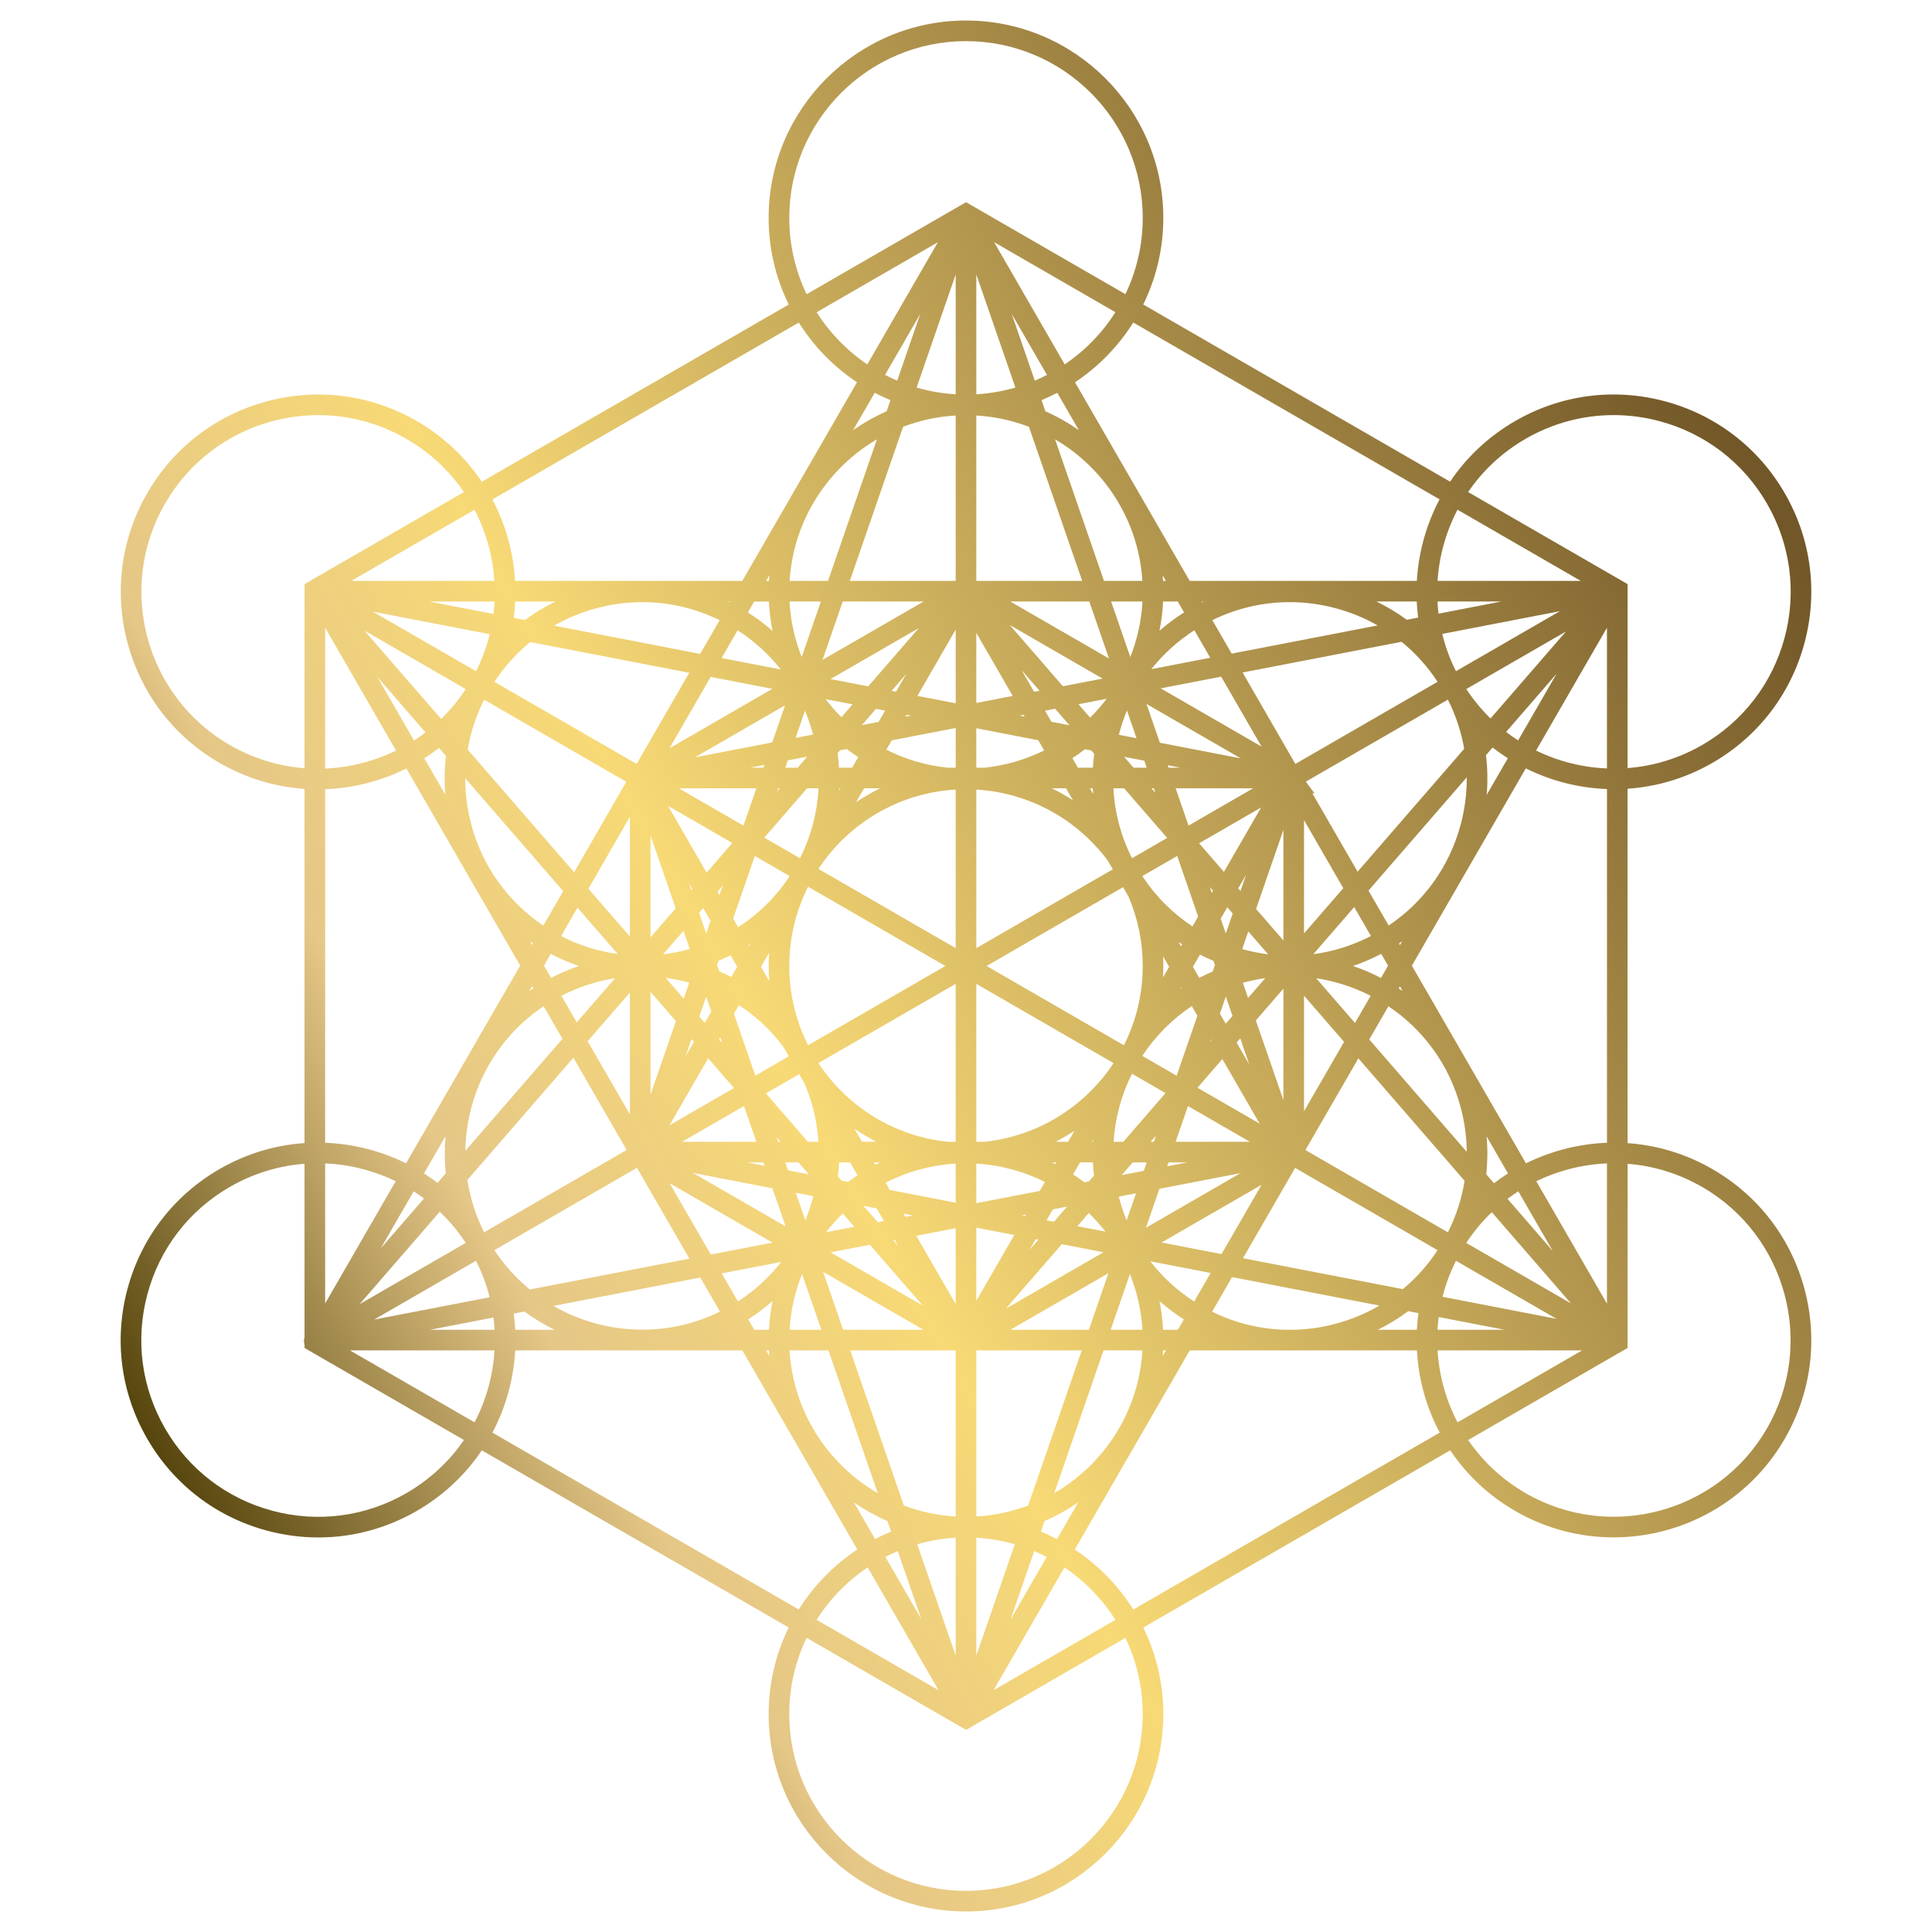<?xml version="1.0" encoding="UTF-8"?><svg id="Layer_2" xmlns="http://www.w3.org/2000/svg" xmlns:xlink="http://www.w3.org/1999/xlink" viewBox="0 0 1500 1500"><defs><style>.cls-1{fill:url(#New_Gradient_Swatch_2);stroke-width:0px;}</style><linearGradient id="New_Gradient_Swatch_2" x1="114.27" y1="1116.98" x2="1385.7" y2="382.92" gradientUnits="userSpaceOnUse"><stop offset="0" stop-color="#56450d"/><stop offset=".21" stop-color="#e5c787"/><stop offset=".39" stop-color="#f7d976"/><stop offset=".99" stop-color="#725728"/></linearGradient></defs><path class="cls-1" d="M170.36,907.71c-35.44,20.46-60.79,53.5-71.39,93.03-10.59,39.53-5.16,80.82,15.31,116.26,20.46,35.44,53.5,60.79,93.03,71.39,13.2,3.54,26.59,5.29,39.9,5.29,26.55,0,52.75-6.96,76.36-20.59,20.53-11.86,37.67-27.94,50.52-47.06l238.26,137.56c-9.97,20.32-15.58,43.14-15.58,67.26,0,84.48,68.73,153.21,153.21,153.21s153.21-68.73,153.21-153.21c0-24.1-5.6-46.91-15.56-67.22l238.33-137.6c12.61,18.78,29.56,35.03,50.44,47.08,24.07,13.9,50.37,20.5,76.35,20.5,52.99,0,104.6-27.48,132.94-76.58,20.46-35.44,25.9-76.73,15.31-116.26-10.59-39.53-35.94-72.57-71.39-93.03-20.53-11.85-43.02-18.65-65.99-20.22v-275.14c22.56-1.53,45.12-8.09,65.99-20.14,35.44-20.46,60.79-53.5,71.39-93.03,10.59-39.53,5.16-80.82-15.31-116.26-20.46-35.44-53.5-60.79-93.03-71.39-39.53-10.59-80.82-5.16-116.26,15.31-20.55,11.86-37.69,27.96-50.55,47.09l-238.24-137.55c9.97-20.32,15.58-43.14,15.58-67.26,0-84.48-68.73-153.21-153.21-153.21s-153.21,68.73-153.21,153.21c0,24.13,5.61,46.97,15.59,67.29l-238.32,137.6c-12.61-18.81-29.58-35.09-50.48-47.15-35.44-20.46-76.73-25.9-116.26-15.31-39.53,10.59-72.57,35.94-93.03,71.39-42.24,73.16-17.08,167.05,56.08,209.29,20.55,11.87,43.07,18.68,66.08,20.24v274.98c-23,1.56-45.52,8.37-66.08,20.23ZM315.58,1159.23c-31.74,18.33-68.72,23.19-104.12,13.71s-64.99-32.19-83.32-63.93c-18.33-31.74-23.19-68.72-13.71-104.12s32.19-64.99,63.93-83.32c18.08-10.44,37.86-16.49,58.08-18.03v134.89c-.59,1.74-.6,3.64,0,5.4v2.72l123.76,71.46c-11.44,16.72-26.57,30.79-44.63,41.22ZM431.38,467.01c-8.4,4.07-16.37,8.88-23.82,14.37l-8.71-1.68c.55-4.22.93-8.45,1.13-12.68h31.4ZM1099.93,467.01c.2,4.18.56,8.34,1.1,12.49l-8.81,1.7c-7.38-5.42-15.26-10.16-23.56-14.19h31.26ZM1069.73,1032.45c8.32-4.11,16.2-8.96,23.58-14.48l7.95,1.54c-.59,4.31-1,8.63-1.22,12.94h-30.31ZM998.72,1032.45c-19.88-.38-39.49-5.11-57.65-14.06l15.5-26.85,114.35,22.1c-10.48,6.12-21.85,10.88-33.89,14.11-10.89,2.92-21.93,4.47-32.92,4.7h-5.39ZM400.04,1032.45c-.21-4.21-.6-8.41-1.17-12.58l8.36-1.62c7.37,5.45,15.18,10.19,23.31,14.2h-30.51ZM368.45,1104.29l-96.73-55.85h112.26c-.56,9.18-2.04,18.38-4.48,27.46-2.67,9.96-6.38,19.46-11.05,28.38ZM498.71,467.52c20.68,0,41.13,4.72,60.02,13.99l-15.11,26.17-113.46-21.93c10.19-5.82,21.19-10.38,32.82-13.5,11.82-3.17,23.82-4.73,35.74-4.73ZM1037.03,472.23c11.54,3.09,22.45,7.59,32.56,13.35l-113.32,21.9-15.01-25.99c18.89-9.27,39.34-13.99,60.03-13.99,11.92,0,23.92,1.57,35.74,4.73ZM927.14,1010.52c-13.38-8.62-24.79-19.25-34.07-31.25l46.88,9.06-12.81,22.19ZM365.95,640.3c-3.2-11.94-4.76-24.05-4.73-36.09l76.04,87.67-15.43,26.72c-27.53-18.48-47.23-45.96-55.89-78.3ZM342.47,558.18l-59.47-68.56,78.6,45.38c-5.57,8.49-11.98,16.25-19.12,23.18ZM375.86,543.23l110.42,63.75-40.55,70.24-82.61-95.24c2.26-13.35,6.52-26.39,12.74-38.75ZM1078.15,718.58l-15.66-27.12,76.29-87.95c.09,12.26-1.47,24.61-4.73,36.77-8.67,32.34-28.36,59.82-55.9,78.3ZM1134.05,859.7c3.06,11.44,4.62,23.04,4.72,34.57l-75.68-87.24,14.87-25.76c27.63,18.48,47.4,46.02,56.08,78.43ZM1158.24,941.14l61.38,70.76-81.22-46.89c5.75-8.77,12.41-16.76,19.84-23.87ZM1124.14,956.77l-110.62-63.87,41.12-71.21,82.46,95.07c-2.2,13.79-6.54,27.27-12.96,40.01ZM561.16,687.5l-2.55,7.38-1.54-2.66,4.09-4.71ZM548.61,677.55l-29.95-51.88,49.94,28.83-19.99,23.04ZM586.01,664.56l27.03,15.6-.61,1.06c-10.62,15.86-24.1,28.87-39.35,38.71l-3.88-6.72,16.81-48.66ZM652.2,582.54l5.19-1c2.9,2.21,5.89,4.32,8.94,6.32l-4.72,8.17h-10.22c-.22-3.79-.58-7.56-1.08-11.31l1.89-2.18ZM842.38,581.72l4.92.95,2.24,2.58c-.47,3.59-.81,7.19-1.02,10.79h-11.61l-4.31-7.46c3.36-2.16,6.62-4.45,9.79-6.85ZM930.98,654.72l48.15-27.8-28.88,50.02-19.27-22.22ZM941.79,691.6l-.96,1.66-1.59-4.6,2.55,2.94ZM930.24,711.6l-4.43,7.68c-15.38-10.15-28.6-23.37-38.92-39.1l27.09-15.64,16.26,47.06ZM658.47,917.63l-5.05-.98-2.86-3.3c.44-3.61.74-7.25.92-10.89h8.51l5.8,10.04c-2.49,1.64-4.93,3.35-7.31,5.13ZM558.46,754.18l-1.71-4.94,1.15-3.32c3.13-1.31,6.22-2.73,9.26-4.25l5.18,8.98-4.54,7.86c-3.06-1.54-6.17-2.99-9.35-4.33ZM764.4,886.46h-6.4v-122.6l106.55,61.52-.28.49c-22.1,33.18-58.24,56.23-99.87,60.59ZM860.07,668.17l3.91,6.77-105.98,61.19v-123.09c41.74,2.41,78.53,23.56,102.07,55.14ZM887.21,750c0,21.77-5.1,42.36-14.16,60.66l-.5.86-106.58-61.53,106-61.2,4.12,7.14c7.15,16.6,11.11,34.88,11.11,54.07ZM735.6,886.46c-41.83-4.38-78.13-27.64-100.2-61.08l106.6-61.54v122.63h-6.4ZM627.38,811.53c-9.33-18.52-14.59-39.42-14.59-61.53s5.27-43.03,14.6-61.55l106.59,61.54-106.6,61.54ZM742,736.14l-106.58-61.54c23.19-35.12,62.07-59.01,106.58-61.58v123.12ZM597.24,761.77l-6.42-11.12,6.32-10.95c-.23,3.41-.35,6.84-.35,10.3,0,3.96.15,7.89.45,11.77ZM663.35,876.28c5.43,3.74,11.12,7.15,17.02,10.17h-11.15l-5.87-10.17ZM903.03,742.57l4.67,8.08-4.75,8.22c.17-2.94.26-5.9.26-8.88,0-2.49-.06-4.97-.18-7.43ZM914.99,731.29c.93.63,1.86,1.26,2.8,1.87l-.86,1.49-1.94-3.36ZM816.59,612.03h11.07l5.33,9.24c-5.26-3.4-10.73-6.49-16.4-9.24ZM664.6,622.85l6.25-10.82h12.56c-6.54,3.17-12.82,6.79-18.8,10.82ZM581.58,734.65l-.5-.87c.53-.34,1.06-.66,1.58-1.01l-1.08,1.88ZM678.46,902.46h4.95c-1.29.62-2.56,1.27-3.83,1.93l-1.11-1.93ZM819.63,886.46c5.03-2.58,9.9-5.43,14.59-8.53l-4.93,8.53h-9.66ZM820.05,902.46l-.77,1.34c-.89-.45-1.79-.9-2.69-1.34h3.46ZM916.93,766.65l.35.61c-.38.25-.76.5-1.14.76l.79-1.36ZM926.17,750.65l5.48-9.49c3.42,1.74,6.92,3.36,10.48,4.85l1.12,3.23-1.75,5.07c-3.52,1.49-6.99,3.12-10.39,4.87l-4.93-8.54ZM846.14,612.03h2.27c.07,1.47.15,2.93.27,4.4l-2.54-4.4ZM680.09,596.03l.07-.11c.07.04.15.08.22.11h-.28ZM652.38,612.03l-.96,1.67c.03-.56.06-1.11.09-1.67h.87ZM573.68,780.34c13.25,8.66,24.91,19.59,34.52,32.43l4.26,7.38-26.02,15.02-16.63-48.13,3.87-6.7ZM560.76,809.83l-2.46-2.84.93-1.61,1.54,4.44ZM569.86,844.74l-50.05,28.9,30.02-51.99,20.03,23.09ZM577.65,858.72l9.58,27.74h-57.63l48.04-27.74ZM602.91,882.84l3.13,3.61h-1.89l-1.25-3.61ZM594.65,848.9l25.81-14.9,4.2,7.27c6.27,14.64,9.79,29.91,10.74,45.19h-8.17l-32.58-37.55ZM687.58,918.25c16.5-8.46,34.92-13.67,54.42-14.8v30.32l-51.17-9.89-3.25-5.63ZM708.85,943.66l-5.94,1.15-1.49-2.58,7.43,1.44ZM742,953.55v58.96l-30.62-53.04,30.62-5.92ZM758,953.16l29.49,5.7-29.49,51.07v-56.77ZM793.16,943.66l3.49-.68-.7,1.21-2.79-.54ZM758,934.16v-30.71c19.05,1.1,37.07,6.1,53.27,14.22l-4.02,6.97-49.24,9.52ZM845.45,917.26l-3.51.68c-2.86-2.15-5.79-4.2-8.79-6.15l5.39-9.33h9.99c.17,3.44.45,6.86.85,10.28l-3.92,4.52ZM847.76,886.46l.91-1.58c-.03.53-.07,1.05-.1,1.58h-.81ZM925.3,781.15l4.33,7.5-16.08,46.54-26.65-15.39c10.35-15.75,23.49-28.73,38.4-38.66ZM940.22,806.99l.35.6-.92,1.06.58-1.67ZM949.03,822.25l28.94,50.13-48.26-27.86,19.32-22.27ZM960.13,809.47l2.81-3.24,6.97,20.18-9.78-16.94ZM951.66,794.81l-4.52-7.83,4.57-13.23,5.19,15.02-5.24,6.04ZM964.94,763.05c5.72-1.58,11.54-2.8,17.42-3.63l-13.35,15.39-4.06-11.76ZM966,737.3c-.52-.14-1.03-.29-1.55-.44l4.73-13.69,15.41,17.76c-6.22-.79-12.43-1.99-18.59-3.64ZM951.71,724.75l-3.96-11.47,5.13-8.89,4.19,4.83-5.36,15.53ZM961.35,689.73l6.14-10.63-4.38,12.66-1.76-2.03ZM922.77,640.99l-10-28.96h60.16l-50.15,28.96ZM897.09,615.65l-3.13-3.61h1.89l1.25,3.61ZM906.19,650.56l-27.3,15.76c-8.62-17.11-13.48-35.54-14.46-54.29h8.34l33.42,38.53ZM810.68,582.62c-14.22,7.04-29.82,11.69-46.28,13.42h-6.4v-30.62l48.11,9.3,4.57,7.91ZM791.59,555.6l3.15-.61.79,1.37-3.94-.76ZM758,545.8v-54.43l28.27,48.96-28.27,5.46ZM742,546.02l-29.72-5.74,29.72-51.48v57.22ZM707.27,555.6l-4.32.84.87-1.5,3.46.67ZM742,565.19v30.85h-6.4c-16.91-1.77-32.91-6.63-47.43-13.99l4.19-7.26,49.64-9.59ZM635.49,612.03c-.93,18.06-5.45,36.15-13.84,53.22l-.61,1.05-27.65-15.96,33.23-38.31h8.87ZM603.32,614.48l.84-2.45h1.28l-2.12,2.45ZM577.22,641.01l-50.19-28.98h60.2l-10.01,28.98ZM537.52,690.34l-.8.92-1.99-5.75,2.78,4.82ZM545.98,705l5.71,9.9-3.41,9.86-5.54-16.03,3.23-3.72ZM535.53,736.83c-6.8,1.91-13.74,3.3-20.76,4.15l15.87-18.3,4.89,14.15ZM534,762.65c.36.1.73.21,1.09.31l-4.27,12.36-13.98-16.12c5.74.79,11.47,1.93,17.16,3.45ZM548.29,773.74l4.01,11.62-5.1,8.84-4.28-4.93,5.36-15.53ZM538.74,808.86l-6.43,11.14,4.58-13.27,1.85,2.13ZM592.76,902.46l.91,2.65-13.69-2.65h12.78ZM609.69,902.46h10.24l8.04,9.27-16.16-3.12-2.13-6.15ZM631.47,928.7c-1.62,6.41-3.69,12.69-6.21,18.81l-7.41-21.44,13.62,2.63ZM654.35,942.15l8.95,10.32-21.93,4.24c3.98-5.15,8.32-10.02,12.98-14.56ZM670.4,936.23l10.22,1.98,5.67,9.81-4.85.94-11.04-12.73ZM694.75,962.68l2.81,4.86-4.01-4.63,1.21-.23ZM804.11,962.07l2.11.41-7.02,8.09,4.91-8.5ZM812.57,947.41l4.88-8.45,11.01-2.13-10.14,11.69-5.75-1.11ZM845.32,941.82c4.65,4.5,8.98,9.31,12.96,14.42l-21.82-4.22,8.85-10.21ZM864.6,886.46c1.12-17.94,5.79-35.89,14.29-52.8l26.03,15.03-32.76,37.77h-7.56ZM897.49,881.68l-1.65,4.78h-2.49l4.15-4.78ZM922.34,858.74l48.01,27.72h-57.59l9.58-27.72ZM975.04,792.27l21.39-24.66v86.57l-21.39-61.91ZM975.21,705.72l21.22-61.41v85.87l-21.22-24.46ZM907.24,596.03l-.66-1.91,9.87,1.91h-9.21ZM890.31,596.03h-10.24l-7.33-8.45,15.69,3.03,1.87,5.41ZM868.66,570.5c.11-.42.21-.83.32-1.25,1.62-6.04,3.63-11.91,6-17.59l7.43,21.49-13.75-2.66ZM846.36,557.16l-9.02-10.4,21.88-4.23c-3.94,5.18-8.24,10.07-12.86,14.63ZM830.32,563.09l-14-2.71-4.97-8.6,7.84-1.52,11.12,12.82ZM802.89,537.12l-9.76-16.91,13.96,16.1-4.2.81ZM695.66,537.06l-3.43-.66,11.41-13.16-7.98,13.82ZM687.19,551.72l-5.04,8.74-12.97,2.51,10.94-12.61,7.08,1.37ZM653.31,556.84c-4.42-4.39-8.54-9.09-12.33-14.05l21,4.06-8.67,9.99ZM631.22,570.3l-13.54,2.62,7.3-21.14c2.52,6.02,4.6,12.21,6.24,18.52ZM626.75,587.46l-7.43,8.57h-9.63l1.95-5.65,15.11-2.92ZM592.76,596.03h-10.35l11.09-2.14-.74,2.14ZM524.61,705.21l-19.56,22.55v-79.15l19.56,56.6ZM524.79,792.77l-19.73,57.11v-79.85l19.73,22.75ZM599.71,922.57l10.22,29.59-71.9-41.51,61.67,11.92ZM675.41,966.42l40.9,47.15-71.44-41.25,30.54-5.9ZM824.36,965.99l32.39,6.26-75.77,43.75,43.38-50.01ZM868.62,929.07l13.38-2.59-7.27,21.04c-2.47-6-4.51-12.17-6.11-18.45ZM870.89,912.34l8.57-9.88h10.84l-2.27,6.57-17.15,3.31ZM907.24,902.46h14.78l-15.84,3.06,1.06-3.06ZM1012.43,773.04l31.11,35.86-31.11,53.88v-89.74ZM1012.43,636.75l30.5,52.83-30.5,35.16v-88ZM900.54,576.66l-10.41-30.13,73.21,42.27-62.8-12.14ZM825.23,532.81l-41.26-47.57,72.07,41.61-30.81,5.96ZM674.09,532.89l-29.3-5.66,68.53-39.57-39.23,45.23ZM599.54,576.43l-60.07,11.61,70.03-40.43-9.96,28.82ZM489.05,727.16l-32.23-37.16,32.23-55.83v92.99ZM489.05,865.21l-32.79-56.79,32.79-37.8v94.59ZM599.74,964.75l-47.88,9.25-31.95-55.35,79.83,46.09ZM717.01,1032.45h-62.4l-15.55-45.01,77.95,45.01ZM860.57,988.52l-15.18,43.93h-60.91l76.09-43.93ZM900.15,922.98l63.04-12.18-73.49,42.43,10.45-30.25ZM1052,794.24l-30.11-34.71c14.42,2.15,28.69,6.64,42.28,13.63l-12.17,21.08ZM1051.4,704.24l12.98,22.48c-14.17,7.33-29.27,12.06-44.73,14.12l31.75-36.6ZM1138.41,534.97l77.42-44.7-58.58,67.54c-6.97-6.79-13.3-14.42-18.83-22.84ZM1124.14,543.2c6.14,12.18,10.37,25.03,12.65,38.18l-82.76,95.41-35.2-60.98,1.94.38-6.93-9.31,110.3-63.68ZM901.16,534.43l46.95-9.07,31.34,54.28-78.29-45.2ZM784.4,467.01h61.33l15.28,44.23-76.62-44.23ZM638.62,512.32l15.65-45.31h62.82l-78.47,45.31ZM519.81,580.91l31.96-55.36,47.9,9.26-79.86,46.11ZM448.36,704.67l31.25,36.02c-15-2.06-29.87-6.65-43.99-13.94l12.75-22.08ZM447.8,793.76l-11.92-20.65c13.23-6.8,27.25-11.35,41.62-13.58l-29.69,34.23ZM436.71,806.55l-75.39,86.91c.63-43.89,22.27-86.47,60.76-112.24l14.62,25.33ZM445.18,821.21l41.36,71.64-110.67,63.9c-6.58-13.09-10.87-26.81-12.99-40.66l82.3-94.88ZM361.59,964.98l-82.4,47.57,62.24-71.75c7.56,7.19,14.32,15.28,20.16,24.18ZM369.59,978.84c4.6,9.13,8.12,18.62,10.56,28.35l-89.68,17.33,79.12-45.68ZM383.86,970.6l110.67-63.9,40.71,70.51-123.91,23.95c-10.43-8.56-19.73-18.78-27.47-30.56ZM543.71,991.87l15.28,26.46c-42.17,20.75-90.65,17.83-129.25-4.43l113.97-22.03ZM560.33,988.66l46.23-8.93c-9.2,11.79-20.46,22.23-33.64,30.73l-12.59-21.8ZM622.72,989.17l14.95,43.27h-24.65c.88-15.22,4.24-29.77,9.7-43.27ZM643.2,1048.45l38.29,110.83c-38.86-22.48-65.73-63.47-68.47-110.83h30.18ZM660.13,1048.45h81.87v128.95c-14.09-.81-27.62-3.76-40.26-8.53l-41.61-120.42ZM742,1193.88v91.51l-29.87-86.44c9.57-2.75,19.57-4.48,29.87-5.08ZM758,1193.88c10.3.59,20.29,2.33,29.87,5.08l-29.87,86.44v-91.51ZM758,1177.4v-128.95h81.87l-41.61,120.42c-12.64,4.77-26.17,7.72-40.26,8.53ZM856.79,1048.45h30.18c-2.74,47.36-29.61,88.35-68.47,110.83l38.29-110.83ZM862.32,1032.45l14.95-43.27c5.46,13.5,8.82,28.06,9.7,43.27h-24.65ZM901.87,964.67l77.6-44.8-31.06,53.8-46.54-8.99ZM1005.52,906.76l110.62,63.87c-7.54,11.49-16.63,21.65-26.98,30.24l-124.12-23.99,40.48-70.12ZM1130.41,978.87l78.05,45.06-88.47-17.1c2.4-9.51,5.86-18.89,10.43-27.96ZM1205.57,971.28l-35.14-40.51c2.72-2.05,5.52-3.99,8.38-5.83l26.76,46.34ZM1192.77,917.11c7.85-3.82,16.12-6.92,24.74-9.23,9.97-2.67,20.06-4.19,30.13-4.6v108.87l-54.87-95.04ZM1159.92,918.65l-6-6.92c1.05-9.73,1.15-19.56.3-29.4l16.59,28.73c-3.74,2.37-7.38,4.9-10.89,7.58ZM1085.98,767.39l.94-1.62,2.14,3.71c-1.02-.7-2.04-1.4-3.08-2.08ZM1072.19,759.28c-7.1-3.7-14.38-6.79-21.77-9.28,7.49-2.54,14.83-5.69,21.96-9.42l5.3,9.18-5.49,9.52ZM1086.17,732.46c.83-.55,1.65-1.1,2.47-1.66l-1.71,2.97-.75-1.31ZM1153.69,586.32l5.16-5.95c3.82,2.97,7.77,5.75,11.83,8.33l-16.41,28.43c.86-10.31.66-20.62-.57-30.81ZM1169.34,568.28l39.25-45.25-29.92,51.82c-3.19-2.05-6.3-4.25-9.33-6.57ZM1130.41,521.11c-4.72-9.38-8.26-19.09-10.66-28.93l91.35-17.66-80.69,46.59ZM1116.14,529.35l-110.43,63.76-40.97-70.97,123.43-23.86c10.76,8.77,20.2,19.21,27.98,31.07ZM939.65,510.69l-45.75,8.84c9.29-11.73,20.53-21.93,33.42-30.19l12.33,21.35ZM877.56,510.13l-14.9-43.12h24.35c-.81,15.15-4.09,29.66-9.45,43.12ZM857.13,451.01l-37.97-109.9c38.36,22.48,64.88,63.04,67.78,109.9h-29.81ZM840.2,451.01h-82.2v-128.41c14.31.83,28.04,3.86,40.86,8.76l41.34,119.65ZM758,306.12v-93.02l30.34,87.8c-9.71,2.83-19.87,4.61-30.34,5.22ZM742,306.12c-10.47-.6-20.62-2.39-30.34-5.22l30.34-87.8v93.02ZM742,322.6v128.41h-82.2l41.34-119.65c12.82-4.9,26.55-7.93,40.86-8.76ZM642.87,451.01h-29.81c2.9-46.86,29.42-87.43,67.78-109.9l-37.97,109.9ZM637.34,467.01l-14.9,43.12c-5.36-13.46-8.64-27.97-9.45-43.12h24.35ZM560.23,510.89l12.43-21.53c13.11,8.41,24.33,18.74,33.52,30.41l-45.95-8.88ZM535.15,522.34l-40.87,70.79-110.42-63.75c7.73-11.79,17.1-22.17,27.78-30.91l123.5,23.87ZM369.59,521.13l-80.18-46.29,90.8,17.55c-2.4,9.78-5.93,19.42-10.62,28.74ZM330.36,568.63c-2.89,2.21-5.86,4.29-8.92,6.26l-28.56-49.47,37.48,43.21ZM340.86,580.74l5.38,6.2c-1.16,9.93-1.34,19.97-.52,30.01l-16.28-28.19c3.93-2.5,7.74-5.18,11.41-8.03ZM413.82,732.48l-.7,1.22-1.59-2.75c.76.52,1.52,1.03,2.29,1.54ZM427.61,740.6c7.14,3.73,14.46,6.86,21.89,9.37-7.38,2.51-14.61,5.6-21.63,9.26l-5.5-9.53,5.25-9.09ZM414.07,767.34c-1.05.69-2.09,1.39-3.11,2.11l2.16-3.75.95,1.64ZM346.1,911.01l-6.38,7.35c-3.4-2.58-6.91-5.02-10.52-7.31l16.69-28.91c-.83,9.56-.77,19.22.21,28.86ZM329.21,930.48l-33.57,38.7,25.55-44.26c2.74,1.76,5.41,3.61,8.02,5.56ZM252.44,1012v-108.74c10.04.42,20.1,1.94,30.04,4.6,8.62,2.31,16.9,5.41,24.75,9.23l-54.8,94.91ZM333.77,1032.45l49.36-9.54c.41,3.17.71,6.35.89,9.54h-50.25ZM567,1032.21l.14.23h-.59c.15-.08.3-.16.46-.23ZM580.92,1024.32c6.74-4.3,13.04-9.05,18.88-14.19-1.46,7.27-2.42,14.72-2.81,22.32h-11.39l-4.69-8.12ZM597,1048.45c.07,1.41.17,2.81.28,4.21l-2.43-4.21h2.15ZM688.99,1180.95l2.83,8.18c-4.23,1.74-8.38,3.67-12.41,5.78l-16.43-28.46c8.14,5.64,16.84,10.51,26.01,14.5ZM697.04,1204.27l18.23,52.77-27.87-48.27c3.14-1.62,6.36-3.12,9.64-4.49ZM728.69,1312.28l-94.68-54.66c10.24-16.16,23.76-30.04,39.62-40.71l55.06,95.37ZM784.6,1257.4l18.36-53.13c3.3,1.39,6.54,2.9,9.7,4.53l-28.06,48.6ZM826.43,1216.95c15.84,10.67,29.35,24.55,39.58,40.7l-94.62,54.63,55.04-95.33ZM808.19,1189.13l2.83-8.18c9.22-4.02,17.98-8.92,26.15-14.6l-16.51,28.59c-4.06-2.12-8.22-4.06-12.47-5.81ZM903,1048.45h2.24l-2.53,4.38c.12-1.46.22-2.92.29-4.38ZM903.01,1032.45c-.39-7.59-1.34-15.03-2.8-22.29,5.85,5.15,12.17,9.91,18.93,14.22l-4.66,8.07h-11.47ZM933.05,1032.27c.12.06.23.12.34.18h-.45l.1-.18ZM1116.99,1022.54l51.24,9.9h-52.16c.19-3.3.49-6.61.92-9.9ZM1228.36,1048.45l-96.72,55.84c-9.06-17.3-14.36-36.37-15.53-55.84h112.26ZM1213.38,892.43c-9.99,2.68-19.56,6.3-28.62,10.78l-88.59-153.45,88.45-153.2c19.61,9.75,41.13,15.25,63.04,16.05v274.64c-11.45.42-22.93,2.14-34.27,5.17ZM1192.61,582.7l55.03-95.31v109.23c-19.1-.78-37.87-5.53-55.03-13.92ZM1165.64,467.01l-48.78,9.43c-.39-3.14-.66-6.28-.82-9.43h49.6ZM1116.13,451.01c1.23-19.28,6.51-38.14,15.47-55.27l95.73,55.27h-111.21ZM933.25,467.6l-.34-.59h1.53c-.4.19-.79.39-1.19.59ZM919.32,475.47c-6.78,4.3-13.16,9.07-19.1,14.28,1.48-7.4,2.44-15,2.81-22.74h11.4l4.89,8.46ZM902.97,451.01c-.08-1.47-.19-2.93-.31-4.39l2.54,4.39h-2.23ZM811.63,319.32l-2.98-8.63c4.17-1.73,8.25-3.65,12.22-5.73l16.75,29.01c-8.12-5.68-16.82-10.6-25.99-14.64ZM803.41,295.54l-17.92-51.85,27.37,47.4c-3.09,1.6-6.24,3.08-9.45,4.45ZM771.84,188.03l94.15,54.36c-10.18,16.07-23.61,29.9-39.36,40.54l-54.79-94.9ZM714.5,243.69l-17.92,51.85c-3.22-1.36-6.37-2.85-9.45-4.45l27.37-47.4ZM673.38,282.92c-15.74-10.63-29.16-24.45-39.34-40.5l94.08-54.32-54.75,94.82ZM691.35,310.69l-2.98,8.63c-9.17,4.04-17.86,8.96-25.99,14.64l16.75-29.01c3.98,2.08,8.05,4,12.22,5.73ZM597.03,451.01h-2.23l2.54-4.39c-.12,1.46-.23,2.92-.31,4.39ZM596.97,467.01c.37,7.77,1.33,15.4,2.82,22.83-5.91-5.2-12.29-10-19.13-14.34l4.9-8.48h11.4ZM566.74,467.62c-.41-.2-.82-.41-1.23-.61h1.58l-.35.61ZM383.11,476.66l-49.89-9.64h50.74c-.17,3.22-.45,6.43-.85,9.64ZM272.74,451.01l95.66-55.23c8.96,17.12,14.23,35.97,15.46,55.23h-111.12ZM252.44,487.38l55.06,95.37c-7.93,3.88-16.3,7.02-25.02,9.36-9.94,2.66-20.01,4.19-30.04,4.61v-109.34ZM286.62,607.57c10.09-2.7,19.75-6.37,28.9-10.92l88.36,153.05-88.63,153.5c-9.07-4.49-18.64-8.11-28.63-10.79-11.31-3.03-22.76-4.74-34.18-5.17v-274.5c11.42-.43,22.88-2.14,34.18-5.17ZM382.32,1112.3c5.35-10.12,9.61-20.92,12.64-32.25,2.8-10.46,4.47-21.04,5.05-31.61h176.36l89.25,154.58c-18.27,12.1-33.8,28.01-45.47,46.58l-237.83-137.31ZM887.21,1330.85c0,75.66-61.55,137.21-137.21,137.21s-137.21-61.55-137.21-137.21c0-21.2,4.84-41.3,13.46-59.24l123.79,71.47,123.73-71.43c8.61,17.93,13.44,38.01,13.44,59.2ZM879.87,1249.65c-11.65-18.57-27.17-34.47-45.43-46.58l89.27-154.62h75.02c.85.01,1.69.04,2.54.04s1.68-.03,2.52-.04h96.29c1.2,22.28,7.25,44.11,17.7,63.84l-237.91,137.36ZM1321.64,921.6c65.52,37.83,88.05,121.91,50.22,187.44s-121.91,88.05-187.44,50.22c-18.35-10.59-33.32-24.82-44.55-41.24l123.77-71.46v-142.98c20.19,1.55,39.94,7.6,57.99,18.03ZM1184.42,340.72c21.14-12.21,44.61-18.44,68.38-18.44,11.92,0,23.92,1.57,35.74,4.73,35.4,9.49,64.99,32.19,83.32,63.93,18.33,31.74,23.19,68.72,13.71,104.12s-32.19,64.99-63.93,83.32c-18.35,10.59-38.16,16.45-57.99,17.96v-142.84l-123.81-71.48c11.23-16.45,26.22-30.69,44.59-41.29ZM1117.66,387.69c-5.34,10.11-9.59,20.89-12.62,32.21-2.76,10.3-4.42,20.71-5.02,31.12h-176.34l-89.04-154.21c18.16-12.08,33.6-27.92,45.21-46.41l237.82,137.3ZM612.79,169.15c0-75.66,61.55-137.21,137.21-137.21s137.21,61.55,137.21,137.21c0,21.2-4.84,41.3-13.46,59.24l-123.71-71.42-123.78,71.46c-8.64-17.95-13.48-38.06-13.48-59.28ZM620.18,250.42c11.61,18.47,27.04,34.31,45.19,46.38l-89.04,154.21h-176.44c-1.27-22.07-7.29-43.67-17.62-63.23l237.91-137.36ZM178.36,578.4c-65.52-37.83-88.05-121.91-50.22-187.44,18.33-31.74,47.91-54.44,83.32-63.93,11.82-3.17,23.82-4.73,35.74-4.73,23.78,0,47.24,6.24,68.38,18.44,18.38,10.61,33.37,24.86,44.6,41.31l-123.73,71.44v142.95c-20.22-1.54-40-7.61-58.08-18.04Z"/></svg>